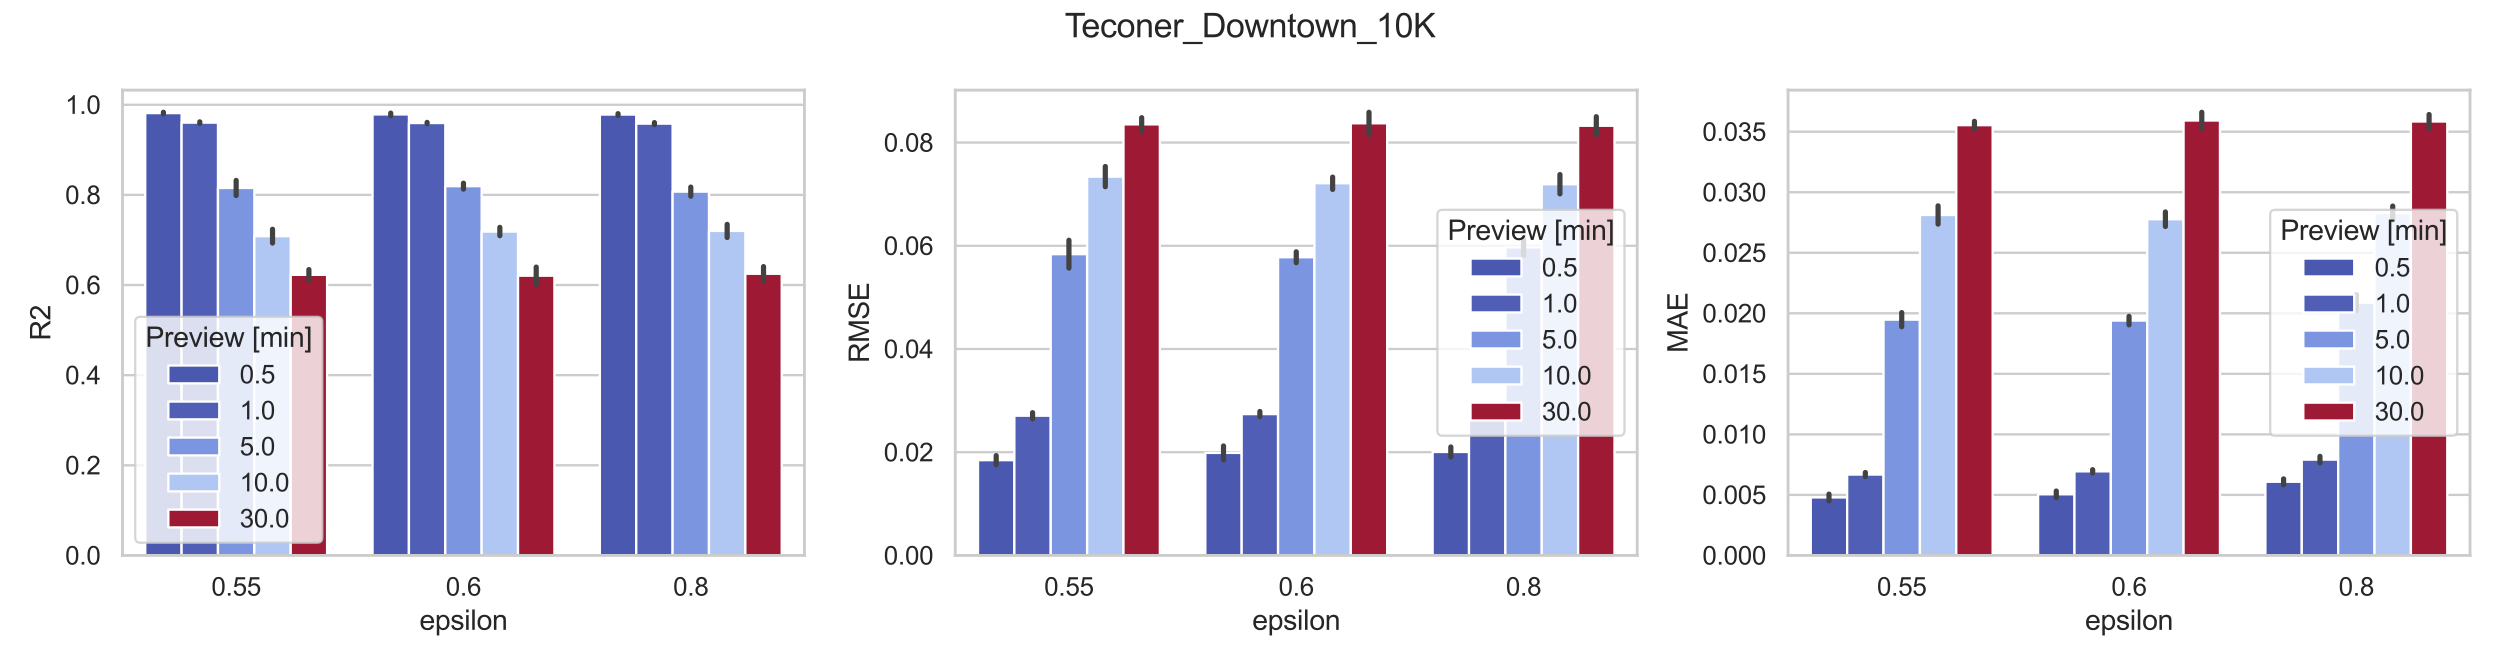 <?xml version="1.0" encoding="utf-8" standalone="no"?>
<!DOCTYPE svg PUBLIC "-//W3C//DTD SVG 1.1//EN"
  "http://www.w3.org/Graphics/SVG/1.1/DTD/svg11.dtd">
<svg xmlns:xlink="http://www.w3.org/1999/xlink" width="1080pt" height="288pt" viewBox="0 0 1080 288" xmlns="http://www.w3.org/2000/svg" version="1.1">
 <defs>
  <style type="text/css">*{stroke-linejoin: round; stroke-linecap: butt}</style>
 </defs>
 <g id="figure_1">
  <g id="patch_1">
   <path d="M 0 288 
L 1080 288 
L 1080 0 
L 0 0 
z
" style="fill: #ffffff"/>
  </g>
  <g id="axes_1">
   <g id="patch_2">
    <path d="M 52.92 239.94 
L 347.52 239.94 
L 347.52 38.942 
L 52.92 38.942 
z
" style="fill: #ffffff"/>
   </g>
   <g id="matplotlib.axis_1">
    <g id="xtick_1">
     <g id="text_1">
      <!-- 0.55 -->
      <g style="fill: #262626" transform="translate(91.316 257.314) scale(0.11 -0.11)">
       <defs>
        <path id="ArialMT-30" d="M 266 2259 
Q 266 3072 433 3567 
Q 600 4063 929 4331 
Q 1259 4600 1759 4600 
Q 2128 4600 2406 4451 
Q 2684 4303 2865 4023 
Q 3047 3744 3150 3342 
Q 3253 2941 3253 2259 
Q 3253 1453 3087 958 
Q 2922 463 2592 192 
Q 2263 -78 1759 -78 
Q 1097 -78 719 397 
Q 266 969 266 2259 
z
M 844 2259 
Q 844 1131 1108 757 
Q 1372 384 1759 384 
Q 2147 384 2411 759 
Q 2675 1134 2675 2259 
Q 2675 3391 2411 3762 
Q 2147 4134 1753 4134 
Q 1366 4134 1134 3806 
Q 844 3388 844 2259 
z
" transform="scale(0.016)"/>
        <path id="ArialMT-2e" d="M 581 0 
L 581 641 
L 1222 641 
L 1222 0 
L 581 0 
z
" transform="scale(0.016)"/>
        <path id="ArialMT-35" d="M 266 1200 
L 856 1250 
Q 922 819 1161 601 
Q 1400 384 1738 384 
Q 2144 384 2425 690 
Q 2706 997 2706 1503 
Q 2706 1984 2436 2262 
Q 2166 2541 1728 2541 
Q 1456 2541 1237 2417 
Q 1019 2294 894 2097 
L 366 2166 
L 809 4519 
L 3088 4519 
L 3088 3981 
L 1259 3981 
L 1013 2750 
Q 1425 3038 1878 3038 
Q 2478 3038 2890 2622 
Q 3303 2206 3303 1553 
Q 3303 931 2941 478 
Q 2500 -78 1738 -78 
Q 1113 -78 717 272 
Q 322 622 266 1200 
z
" transform="scale(0.016)"/>
       </defs>
       <use xlink:href="#ArialMT-30"/>
       <use xlink:href="#ArialMT-2e" x="55.615"/>
       <use xlink:href="#ArialMT-35" x="83.398"/>
       <use xlink:href="#ArialMT-35" x="139.014"/>
      </g>
     </g>
    </g>
    <g id="xtick_2">
     <g id="text_2">
      <!-- 0.6 -->
      <g style="fill: #262626" transform="translate(192.575 257.314) scale(0.11 -0.11)">
       <defs>
        <path id="ArialMT-36" d="M 3184 3459 
L 2625 3416 
Q 2550 3747 2413 3897 
Q 2184 4138 1850 4138 
Q 1581 4138 1378 3988 
Q 1113 3794 959 3422 
Q 806 3050 800 2363 
Q 1003 2672 1297 2822 
Q 1591 2972 1913 2972 
Q 2475 2972 2870 2558 
Q 3266 2144 3266 1488 
Q 3266 1056 3080 686 
Q 2894 316 2569 119 
Q 2244 -78 1831 -78 
Q 1128 -78 684 439 
Q 241 956 241 2144 
Q 241 3472 731 4075 
Q 1159 4600 1884 4600 
Q 2425 4600 2770 4297 
Q 3116 3994 3184 3459 
z
M 888 1484 
Q 888 1194 1011 928 
Q 1134 663 1356 523 
Q 1578 384 1822 384 
Q 2178 384 2434 671 
Q 2691 959 2691 1453 
Q 2691 1928 2437 2201 
Q 2184 2475 1800 2475 
Q 1419 2475 1153 2201 
Q 888 1928 888 1484 
z
" transform="scale(0.016)"/>
       </defs>
       <use xlink:href="#ArialMT-30"/>
       <use xlink:href="#ArialMT-2e" x="55.615"/>
       <use xlink:href="#ArialMT-36" x="83.398"/>
      </g>
     </g>
    </g>
    <g id="xtick_3">
     <g id="text_3">
      <!-- 0.8 -->
      <g style="fill: #262626" transform="translate(290.775 257.314) scale(0.11 -0.11)">
       <defs>
        <path id="ArialMT-38" d="M 1131 2484 
Q 781 2613 612 2850 
Q 444 3088 444 3419 
Q 444 3919 803 4259 
Q 1163 4600 1759 4600 
Q 2359 4600 2725 4251 
Q 3091 3903 3091 3403 
Q 3091 3084 2923 2848 
Q 2756 2613 2416 2484 
Q 2838 2347 3058 2040 
Q 3278 1734 3278 1309 
Q 3278 722 2862 322 
Q 2447 -78 1769 -78 
Q 1091 -78 675 323 
Q 259 725 259 1325 
Q 259 1772 486 2073 
Q 713 2375 1131 2484 
z
M 1019 3438 
Q 1019 3113 1228 2906 
Q 1438 2700 1772 2700 
Q 2097 2700 2305 2904 
Q 2513 3109 2513 3406 
Q 2513 3716 2298 3927 
Q 2084 4138 1766 4138 
Q 1444 4138 1231 3931 
Q 1019 3725 1019 3438 
z
M 838 1322 
Q 838 1081 952 856 
Q 1066 631 1291 507 
Q 1516 384 1775 384 
Q 2178 384 2440 643 
Q 2703 903 2703 1303 
Q 2703 1709 2433 1975 
Q 2163 2241 1756 2241 
Q 1359 2241 1098 1978 
Q 838 1716 838 1322 
z
" transform="scale(0.016)"/>
       </defs>
       <use xlink:href="#ArialMT-30"/>
       <use xlink:href="#ArialMT-2e" x="55.615"/>
       <use xlink:href="#ArialMT-38" x="83.398"/>
      </g>
     </g>
    </g>
    <g id="text_4">
     <!-- epsilon -->
     <g style="fill: #262626" transform="translate(181.208 272.089) scale(0.12 -0.12)">
      <defs>
       <path id="ArialMT-65" d="M 2694 1069 
L 3275 997 
Q 3138 488 2766 206 
Q 2394 -75 1816 -75 
Q 1088 -75 661 373 
Q 234 822 234 1631 
Q 234 2469 665 2931 
Q 1097 3394 1784 3394 
Q 2450 3394 2872 2941 
Q 3294 2488 3294 1666 
Q 3294 1616 3291 1516 
L 816 1516 
Q 847 969 1125 678 
Q 1403 388 1819 388 
Q 2128 388 2347 550 
Q 2566 713 2694 1069 
z
M 847 1978 
L 2700 1978 
Q 2663 2397 2488 2606 
Q 2219 2931 1791 2931 
Q 1403 2931 1139 2672 
Q 875 2413 847 1978 
z
" transform="scale(0.016)"/>
       <path id="ArialMT-70" d="M 422 -1272 
L 422 3319 
L 934 3319 
L 934 2888 
Q 1116 3141 1344 3267 
Q 1572 3394 1897 3394 
Q 2322 3394 2647 3175 
Q 2972 2956 3137 2557 
Q 3303 2159 3303 1684 
Q 3303 1175 3120 767 
Q 2938 359 2589 142 
Q 2241 -75 1856 -75 
Q 1575 -75 1351 44 
Q 1128 163 984 344 
L 984 -1272 
L 422 -1272 
z
M 931 1641 
Q 931 1000 1190 694 
Q 1450 388 1819 388 
Q 2194 388 2461 705 
Q 2728 1022 2728 1688 
Q 2728 2322 2467 2637 
Q 2206 2953 1844 2953 
Q 1484 2953 1207 2617 
Q 931 2281 931 1641 
z
" transform="scale(0.016)"/>
       <path id="ArialMT-73" d="M 197 991 
L 753 1078 
Q 800 744 1014 566 
Q 1228 388 1613 388 
Q 2000 388 2187 545 
Q 2375 703 2375 916 
Q 2375 1106 2209 1216 
Q 2094 1291 1634 1406 
Q 1016 1563 777 1677 
Q 538 1791 414 1992 
Q 291 2194 291 2438 
Q 291 2659 392 2848 
Q 494 3038 669 3163 
Q 800 3259 1026 3326 
Q 1253 3394 1513 3394 
Q 1903 3394 2198 3281 
Q 2494 3169 2634 2976 
Q 2775 2784 2828 2463 
L 2278 2388 
Q 2241 2644 2061 2787 
Q 1881 2931 1553 2931 
Q 1166 2931 1000 2803 
Q 834 2675 834 2503 
Q 834 2394 903 2306 
Q 972 2216 1119 2156 
Q 1203 2125 1616 2013 
Q 2213 1853 2448 1751 
Q 2684 1650 2818 1456 
Q 2953 1263 2953 975 
Q 2953 694 2789 445 
Q 2625 197 2315 61 
Q 2006 -75 1616 -75 
Q 969 -75 630 194 
Q 291 463 197 991 
z
" transform="scale(0.016)"/>
       <path id="ArialMT-69" d="M 425 3934 
L 425 4581 
L 988 4581 
L 988 3934 
L 425 3934 
z
M 425 0 
L 425 3319 
L 988 3319 
L 988 0 
L 425 0 
z
" transform="scale(0.016)"/>
       <path id="ArialMT-6c" d="M 409 0 
L 409 4581 
L 972 4581 
L 972 0 
L 409 0 
z
" transform="scale(0.016)"/>
       <path id="ArialMT-6f" d="M 213 1659 
Q 213 2581 725 3025 
Q 1153 3394 1769 3394 
Q 2453 3394 2887 2945 
Q 3322 2497 3322 1706 
Q 3322 1066 3130 698 
Q 2938 331 2570 128 
Q 2203 -75 1769 -75 
Q 1072 -75 642 372 
Q 213 819 213 1659 
z
M 791 1659 
Q 791 1022 1069 705 
Q 1347 388 1769 388 
Q 2188 388 2466 706 
Q 2744 1025 2744 1678 
Q 2744 2294 2464 2611 
Q 2184 2928 1769 2928 
Q 1347 2928 1069 2612 
Q 791 2297 791 1659 
z
" transform="scale(0.016)"/>
       <path id="ArialMT-6e" d="M 422 0 
L 422 3319 
L 928 3319 
L 928 2847 
Q 1294 3394 1984 3394 
Q 2284 3394 2536 3286 
Q 2788 3178 2913 3003 
Q 3038 2828 3088 2588 
Q 3119 2431 3119 2041 
L 3119 0 
L 2556 0 
L 2556 2019 
Q 2556 2363 2490 2533 
Q 2425 2703 2258 2804 
Q 2091 2906 1866 2906 
Q 1506 2906 1245 2678 
Q 984 2450 984 1813 
L 984 0 
L 422 0 
z
" transform="scale(0.016)"/>
      </defs>
      <use xlink:href="#ArialMT-65"/>
      <use xlink:href="#ArialMT-70" x="55.615"/>
      <use xlink:href="#ArialMT-73" x="111.23"/>
      <use xlink:href="#ArialMT-69" x="161.23"/>
      <use xlink:href="#ArialMT-6c" x="183.447"/>
      <use xlink:href="#ArialMT-6f" x="205.664"/>
      <use xlink:href="#ArialMT-6e" x="261.279"/>
     </g>
    </g>
   </g>
   <g id="matplotlib.axis_2">
    <g id="ytick_1">
     <g id="line2d_1">
      <path d="M 52.92 239.94 
L 347.52 239.94 
" clip-path="url(#pe5123246e1)" style="fill: none; stroke: #cccccc; stroke-linecap: round"/>
     </g>
     <g id="text_5">
      <!-- 0.0 -->
      <g style="fill: #262626" transform="translate(28.13 243.877) scale(0.11 -0.11)">
       <use xlink:href="#ArialMT-30"/>
       <use xlink:href="#ArialMT-2e" x="55.615"/>
       <use xlink:href="#ArialMT-30" x="83.398"/>
      </g>
     </g>
    </g>
    <g id="ytick_2">
     <g id="line2d_2">
      <path d="M 52.92 201.005 
L 347.52 201.005 
" clip-path="url(#pe5123246e1)" style="fill: none; stroke: #cccccc; stroke-linecap: round"/>
     </g>
     <g id="text_6">
      <!-- 0.2 -->
      <g style="fill: #262626" transform="translate(28.13 204.942) scale(0.11 -0.11)">
       <defs>
        <path id="ArialMT-32" d="M 3222 541 
L 3222 0 
L 194 0 
Q 188 203 259 391 
Q 375 700 629 1000 
Q 884 1300 1366 1694 
Q 2113 2306 2375 2664 
Q 2638 3022 2638 3341 
Q 2638 3675 2398 3904 
Q 2159 4134 1775 4134 
Q 1369 4134 1125 3890 
Q 881 3647 878 3216 
L 300 3275 
Q 359 3922 746 4261 
Q 1134 4600 1788 4600 
Q 2447 4600 2831 4234 
Q 3216 3869 3216 3328 
Q 3216 3053 3103 2787 
Q 2991 2522 2730 2228 
Q 2469 1934 1863 1422 
Q 1356 997 1212 845 
Q 1069 694 975 541 
L 3222 541 
z
" transform="scale(0.016)"/>
       </defs>
       <use xlink:href="#ArialMT-30"/>
       <use xlink:href="#ArialMT-2e" x="55.615"/>
       <use xlink:href="#ArialMT-32" x="83.398"/>
      </g>
     </g>
    </g>
    <g id="ytick_3">
     <g id="line2d_3">
      <path d="M 52.92 162.071 
L 347.52 162.071 
" clip-path="url(#pe5123246e1)" style="fill: none; stroke: #cccccc; stroke-linecap: round"/>
     </g>
     <g id="text_7">
      <!-- 0.4 -->
      <g style="fill: #262626" transform="translate(28.13 166.008) scale(0.11 -0.11)">
       <defs>
        <path id="ArialMT-34" d="M 2069 0 
L 2069 1097 
L 81 1097 
L 81 1613 
L 2172 4581 
L 2631 4581 
L 2631 1613 
L 3250 1613 
L 3250 1097 
L 2631 1097 
L 2631 0 
L 2069 0 
z
M 2069 1613 
L 2069 3678 
L 634 1613 
L 2069 1613 
z
" transform="scale(0.016)"/>
       </defs>
       <use xlink:href="#ArialMT-30"/>
       <use xlink:href="#ArialMT-2e" x="55.615"/>
       <use xlink:href="#ArialMT-34" x="83.398"/>
      </g>
     </g>
    </g>
    <g id="ytick_4">
     <g id="line2d_4">
      <path d="M 52.92 123.136 
L 347.52 123.136 
" clip-path="url(#pe5123246e1)" style="fill: none; stroke: #cccccc; stroke-linecap: round"/>
     </g>
     <g id="text_8">
      <!-- 0.6 -->
      <g style="fill: #262626" transform="translate(28.13 127.073) scale(0.11 -0.11)">
       <use xlink:href="#ArialMT-30"/>
       <use xlink:href="#ArialMT-2e" x="55.615"/>
       <use xlink:href="#ArialMT-36" x="83.398"/>
      </g>
     </g>
    </g>
    <g id="ytick_5">
     <g id="line2d_5">
      <path d="M 52.92 84.202 
L 347.52 84.202 
" clip-path="url(#pe5123246e1)" style="fill: none; stroke: #cccccc; stroke-linecap: round"/>
     </g>
     <g id="text_9">
      <!-- 0.8 -->
      <g style="fill: #262626" transform="translate(28.13 88.139) scale(0.11 -0.11)">
       <use xlink:href="#ArialMT-30"/>
       <use xlink:href="#ArialMT-2e" x="55.615"/>
       <use xlink:href="#ArialMT-38" x="83.398"/>
      </g>
     </g>
    </g>
    <g id="ytick_6">
     <g id="line2d_6">
      <path d="M 52.92 45.267 
L 347.52 45.267 
" clip-path="url(#pe5123246e1)" style="fill: none; stroke: #cccccc; stroke-linecap: round"/>
     </g>
     <g id="text_10">
      <!-- 1.0 -->
      <g style="fill: #262626" transform="translate(28.13 49.204) scale(0.11 -0.11)">
       <defs>
        <path id="ArialMT-31" d="M 2384 0 
L 1822 0 
L 1822 3584 
Q 1619 3391 1289 3197 
Q 959 3003 697 2906 
L 697 3450 
Q 1169 3672 1522 3987 
Q 1875 4303 2022 4600 
L 2384 4600 
L 2384 0 
z
" transform="scale(0.016)"/>
       </defs>
       <use xlink:href="#ArialMT-31"/>
       <use xlink:href="#ArialMT-2e" x="55.615"/>
       <use xlink:href="#ArialMT-30" x="83.398"/>
      </g>
     </g>
    </g>
    <g id="text_11">
     <!-- R2 -->
     <g style="fill: #262626" transform="translate(21.745 147.111) rotate(-90) scale(0.12 -0.12)">
      <defs>
       <path id="ArialMT-52" d="M 503 0 
L 503 4581 
L 2534 4581 
Q 3147 4581 3465 4457 
Q 3784 4334 3975 4021 
Q 4166 3709 4166 3331 
Q 4166 2844 3850 2509 
Q 3534 2175 2875 2084 
Q 3116 1969 3241 1856 
Q 3506 1613 3744 1247 
L 4541 0 
L 3778 0 
L 3172 953 
Q 2906 1366 2734 1584 
Q 2563 1803 2427 1890 
Q 2291 1978 2150 2013 
Q 2047 2034 1813 2034 
L 1109 2034 
L 1109 0 
L 503 0 
z
M 1109 2559 
L 2413 2559 
Q 2828 2559 3062 2645 
Q 3297 2731 3419 2920 
Q 3541 3109 3541 3331 
Q 3541 3656 3305 3865 
Q 3069 4075 2559 4075 
L 1109 4075 
L 1109 2559 
z
" transform="scale(0.016)"/>
      </defs>
      <use xlink:href="#ArialMT-52"/>
      <use xlink:href="#ArialMT-32" x="72.217"/>
     </g>
    </g>
   </g>
   <g id="patch_3">
    <path d="M 62.74 239.94 
L 78.452 239.94 
L 78.452 48.857 
L 62.74 48.857 
z
" clip-path="url(#pe5123246e1)" style="fill: #4b58af; stroke: #ffffff; stroke-linejoin: miter"/>
   </g>
   <g id="patch_4">
    <path d="M 160.94 239.94 
L 176.652 239.94 
L 176.652 49.436 
L 160.94 49.436 
z
" clip-path="url(#pe5123246e1)" style="fill: #4b58af; stroke: #ffffff; stroke-linejoin: miter"/>
   </g>
   <g id="patch_5">
    <path d="M 259.14 239.94 
L 274.852 239.94 
L 274.852 49.507 
L 259.14 49.507 
z
" clip-path="url(#pe5123246e1)" style="fill: #4b58af; stroke: #ffffff; stroke-linejoin: miter"/>
   </g>
   <g id="patch_6">
    <path d="M 78.452 239.94 
L 94.164 239.94 
L 94.164 52.984 
L 78.452 52.984 
z
" clip-path="url(#pe5123246e1)" style="fill: #505fb5; stroke: #ffffff; stroke-linejoin: miter"/>
   </g>
   <g id="patch_7">
    <path d="M 176.652 239.94 
L 192.364 239.94 
L 192.364 53.165 
L 176.652 53.165 
z
" clip-path="url(#pe5123246e1)" style="fill: #505fb5; stroke: #ffffff; stroke-linejoin: miter"/>
   </g>
   <g id="patch_8">
    <path d="M 274.852 239.94 
L 290.564 239.94 
L 290.564 53.416 
L 274.852 53.416 
z
" clip-path="url(#pe5123246e1)" style="fill: #505fb5; stroke: #ffffff; stroke-linejoin: miter"/>
   </g>
   <g id="patch_9">
    <path d="M 94.164 239.94 
L 109.876 239.94 
L 109.876 81.203 
L 94.164 81.203 
z
" clip-path="url(#pe5123246e1)" style="fill: #7c95e0; stroke: #ffffff; stroke-linejoin: miter"/>
   </g>
   <g id="patch_10">
    <path d="M 192.364 239.94 
L 208.076 239.94 
L 208.076 80.419 
L 192.364 80.419 
z
" clip-path="url(#pe5123246e1)" style="fill: #7c95e0; stroke: #ffffff; stroke-linejoin: miter"/>
   </g>
   <g id="patch_11">
    <path d="M 290.564 239.94 
L 306.276 239.94 
L 306.276 82.796 
L 290.564 82.796 
z
" clip-path="url(#pe5123246e1)" style="fill: #7c95e0; stroke: #ffffff; stroke-linejoin: miter"/>
   </g>
   <g id="patch_12">
    <path d="M 109.876 239.94 
L 125.588 239.94 
L 125.588 102.022 
L 109.876 102.022 
z
" clip-path="url(#pe5123246e1)" style="fill: #b1c7f3; stroke: #ffffff; stroke-linejoin: miter"/>
   </g>
   <g id="patch_13">
    <path d="M 208.076 239.94 
L 223.788 239.94 
L 223.788 100.028 
L 208.076 100.028 
z
" clip-path="url(#pe5123246e1)" style="fill: #b1c7f3; stroke: #ffffff; stroke-linejoin: miter"/>
   </g>
   <g id="patch_14">
    <path d="M 306.276 239.94 
L 321.988 239.94 
L 321.988 99.76 
L 306.276 99.76 
z
" clip-path="url(#pe5123246e1)" style="fill: #b1c7f3; stroke: #ffffff; stroke-linejoin: miter"/>
   </g>
   <g id="patch_15">
    <path d="M 125.588 239.94 
L 141.3 239.94 
L 141.3 118.723 
L 125.588 118.723 
z
" clip-path="url(#pe5123246e1)" style="fill: #9e1a34; stroke: #ffffff; stroke-linejoin: miter"/>
   </g>
   <g id="patch_16">
    <path d="M 223.788 239.94 
L 239.5 239.94 
L 239.5 119.12 
L 223.788 119.12 
z
" clip-path="url(#pe5123246e1)" style="fill: #9e1a34; stroke: #ffffff; stroke-linejoin: miter"/>
   </g>
   <g id="patch_17">
    <path d="M 321.988 239.94 
L 337.7 239.94 
L 337.7 118.26 
L 321.988 118.26 
z
" clip-path="url(#pe5123246e1)" style="fill: #9e1a34; stroke: #ffffff; stroke-linejoin: miter"/>
   </g>
   <g id="patch_18">
    <path d="M 102.02 239.94 
L 102.02 239.94 
L 102.02 239.94 
L 102.02 239.94 
z
" clip-path="url(#pe5123246e1)" style="fill: #4b58af; stroke: #ffffff; stroke-linejoin: miter"/>
   </g>
   <g id="patch_19">
    <path d="M 102.02 239.94 
L 102.02 239.94 
L 102.02 239.94 
L 102.02 239.94 
z
" clip-path="url(#pe5123246e1)" style="fill: #505fb5; stroke: #ffffff; stroke-linejoin: miter"/>
   </g>
   <g id="patch_20">
    <path d="M 102.02 239.94 
L 102.02 239.94 
L 102.02 239.94 
L 102.02 239.94 
z
" clip-path="url(#pe5123246e1)" style="fill: #7c95e0; stroke: #ffffff; stroke-linejoin: miter"/>
   </g>
   <g id="patch_21">
    <path d="M 102.02 239.94 
L 102.02 239.94 
L 102.02 239.94 
L 102.02 239.94 
z
" clip-path="url(#pe5123246e1)" style="fill: #b1c7f3; stroke: #ffffff; stroke-linejoin: miter"/>
   </g>
   <g id="patch_22">
    <path d="M 102.02 239.94 
L 102.02 239.94 
L 102.02 239.94 
L 102.02 239.94 
z
" clip-path="url(#pe5123246e1)" style="fill: #9e1a34; stroke: #ffffff; stroke-linejoin: miter"/>
   </g>
   <g id="line2d_7">
    <path d="M 70.596 49.202 
L 70.596 48.513 
" clip-path="url(#pe5123246e1)" style="fill: none; stroke: #424242; stroke-width: 2.25; stroke-linecap: round"/>
   </g>
   <g id="line2d_8">
    <path d="M 168.796 50.004 
L 168.796 48.868 
" clip-path="url(#pe5123246e1)" style="fill: none; stroke: #424242; stroke-width: 2.25; stroke-linecap: round"/>
   </g>
   <g id="line2d_9">
    <path d="M 266.996 49.91 
L 266.996 49.103 
" clip-path="url(#pe5123246e1)" style="fill: none; stroke: #424242; stroke-width: 2.25; stroke-linecap: round"/>
   </g>
   <g id="line2d_10">
    <path d="M 86.308 53.322 
L 86.308 52.645 
" clip-path="url(#pe5123246e1)" style="fill: none; stroke: #424242; stroke-width: 2.25; stroke-linecap: round"/>
   </g>
   <g id="line2d_11">
    <path d="M 184.508 53.454 
L 184.508 52.877 
" clip-path="url(#pe5123246e1)" style="fill: none; stroke: #424242; stroke-width: 2.25; stroke-linecap: round"/>
   </g>
   <g id="line2d_12">
    <path d="M 282.708 53.875 
L 282.708 52.958 
" clip-path="url(#pe5123246e1)" style="fill: none; stroke: #424242; stroke-width: 2.25; stroke-linecap: round"/>
   </g>
   <g id="line2d_13">
    <path d="M 102.02 84.464 
L 102.02 77.942 
" clip-path="url(#pe5123246e1)" style="fill: none; stroke: #424242; stroke-width: 2.25; stroke-linecap: round"/>
   </g>
   <g id="line2d_14">
    <path d="M 200.22 81.696 
L 200.22 79.142 
" clip-path="url(#pe5123246e1)" style="fill: none; stroke: #424242; stroke-width: 2.25; stroke-linecap: round"/>
   </g>
   <g id="line2d_15">
    <path d="M 298.42 84.765 
L 298.42 80.826 
" clip-path="url(#pe5123246e1)" style="fill: none; stroke: #424242; stroke-width: 2.25; stroke-linecap: round"/>
   </g>
   <g id="line2d_16">
    <path d="M 117.732 104.999 
L 117.732 99.045 
" clip-path="url(#pe5123246e1)" style="fill: none; stroke: #424242; stroke-width: 2.25; stroke-linecap: round"/>
   </g>
   <g id="line2d_17">
    <path d="M 215.932 101.828 
L 215.932 98.228 
" clip-path="url(#pe5123246e1)" style="fill: none; stroke: #424242; stroke-width: 2.25; stroke-linecap: round"/>
   </g>
   <g id="line2d_18">
    <path d="M 314.132 102.588 
L 314.132 96.932 
" clip-path="url(#pe5123246e1)" style="fill: none; stroke: #424242; stroke-width: 2.25; stroke-linecap: round"/>
   </g>
   <g id="line2d_19">
    <path d="M 133.444 120.992 
L 133.444 116.454 
" clip-path="url(#pe5123246e1)" style="fill: none; stroke: #424242; stroke-width: 2.25; stroke-linecap: round"/>
   </g>
   <g id="line2d_20">
    <path d="M 231.644 122.846 
L 231.644 115.395 
" clip-path="url(#pe5123246e1)" style="fill: none; stroke: #424242; stroke-width: 2.25; stroke-linecap: round"/>
   </g>
   <g id="line2d_21">
    <path d="M 329.844 121.349 
L 329.844 115.171 
" clip-path="url(#pe5123246e1)" style="fill: none; stroke: #424242; stroke-width: 2.25; stroke-linecap: round"/>
   </g>
   <g id="patch_23">
    <path d="M 52.92 239.94 
L 52.92 38.942 
" style="fill: none; stroke: #cccccc; stroke-width: 1.25; stroke-linejoin: miter; stroke-linecap: square"/>
   </g>
   <g id="patch_24">
    <path d="M 347.52 239.94 
L 347.52 38.942 
" style="fill: none; stroke: #cccccc; stroke-width: 1.25; stroke-linejoin: miter; stroke-linecap: square"/>
   </g>
   <g id="patch_25">
    <path d="M 52.92 239.94 
L 347.52 239.94 
" style="fill: none; stroke: #cccccc; stroke-width: 1.25; stroke-linejoin: miter; stroke-linecap: square"/>
   </g>
   <g id="patch_26">
    <path d="M 52.92 38.942 
L 347.52 38.942 
" style="fill: none; stroke: #cccccc; stroke-width: 1.25; stroke-linejoin: miter; stroke-linecap: square"/>
   </g>
   <g id="legend_1">
    <g id="patch_27">
     <path d="M 60.62 234.44 
L 137.035 234.44 
Q 139.235 234.44 139.235 232.24 
L 139.235 139.066 
Q 139.235 136.866 137.035 136.866 
L 60.62 136.866 
Q 58.42 136.866 58.42 139.066 
L 58.42 232.24 
Q 58.42 234.44 60.62 234.44 
z
" style="fill: #ffffff; opacity: 0.8; stroke: #cccccc; stroke-linejoin: miter"/>
    </g>
    <g id="text_12">
     <!-- Preview [min] -->
     <g style="fill: #262626" transform="translate(62.82 149.856) scale(0.12 -0.12)">
      <defs>
       <path id="ArialMT-50" d="M 494 0 
L 494 4581 
L 2222 4581 
Q 2678 4581 2919 4538 
Q 3256 4481 3484 4323 
Q 3713 4166 3852 3881 
Q 3991 3597 3991 3256 
Q 3991 2672 3619 2267 
Q 3247 1863 2275 1863 
L 1100 1863 
L 1100 0 
L 494 0 
z
M 1100 2403 
L 2284 2403 
Q 2872 2403 3119 2622 
Q 3366 2841 3366 3238 
Q 3366 3525 3220 3729 
Q 3075 3934 2838 4000 
Q 2684 4041 2272 4041 
L 1100 4041 
L 1100 2403 
z
" transform="scale(0.016)"/>
       <path id="ArialMT-72" d="M 416 0 
L 416 3319 
L 922 3319 
L 922 2816 
Q 1116 3169 1280 3281 
Q 1444 3394 1641 3394 
Q 1925 3394 2219 3213 
L 2025 2691 
Q 1819 2813 1613 2813 
Q 1428 2813 1281 2702 
Q 1134 2591 1072 2394 
Q 978 2094 978 1738 
L 978 0 
L 416 0 
z
" transform="scale(0.016)"/>
       <path id="ArialMT-76" d="M 1344 0 
L 81 3319 
L 675 3319 
L 1388 1331 
Q 1503 1009 1600 663 
Q 1675 925 1809 1294 
L 2547 3319 
L 3125 3319 
L 1869 0 
L 1344 0 
z
" transform="scale(0.016)"/>
       <path id="ArialMT-77" d="M 1034 0 
L 19 3319 
L 600 3319 
L 1128 1403 
L 1325 691 
Q 1338 744 1497 1375 
L 2025 3319 
L 2603 3319 
L 3100 1394 
L 3266 759 
L 3456 1400 
L 4025 3319 
L 4572 3319 
L 3534 0 
L 2950 0 
L 2422 1988 
L 2294 2553 
L 1622 0 
L 1034 0 
z
" transform="scale(0.016)"/>
       <path id="ArialMT-20" transform="scale(0.016)"/>
       <path id="ArialMT-5b" d="M 434 -1272 
L 434 4581 
L 1675 4581 
L 1675 4116 
L 997 4116 
L 997 -806 
L 1675 -806 
L 1675 -1272 
L 434 -1272 
z
" transform="scale(0.016)"/>
       <path id="ArialMT-6d" d="M 422 0 
L 422 3319 
L 925 3319 
L 925 2853 
Q 1081 3097 1340 3245 
Q 1600 3394 1931 3394 
Q 2300 3394 2536 3241 
Q 2772 3088 2869 2813 
Q 3263 3394 3894 3394 
Q 4388 3394 4653 3120 
Q 4919 2847 4919 2278 
L 4919 0 
L 4359 0 
L 4359 2091 
Q 4359 2428 4304 2576 
Q 4250 2725 4106 2815 
Q 3963 2906 3769 2906 
Q 3419 2906 3187 2673 
Q 2956 2441 2956 1928 
L 2956 0 
L 2394 0 
L 2394 2156 
Q 2394 2531 2256 2718 
Q 2119 2906 1806 2906 
Q 1569 2906 1367 2781 
Q 1166 2656 1075 2415 
Q 984 2175 984 1722 
L 984 0 
L 422 0 
z
" transform="scale(0.016)"/>
       <path id="ArialMT-5d" d="M 1363 -1272 
L 122 -1272 
L 122 -806 
L 800 -806 
L 800 4116 
L 122 4116 
L 122 4581 
L 1363 4581 
L 1363 -1272 
z
" transform="scale(0.016)"/>
      </defs>
      <use xlink:href="#ArialMT-50"/>
      <use xlink:href="#ArialMT-72" x="66.699"/>
      <use xlink:href="#ArialMT-65" x="100"/>
      <use xlink:href="#ArialMT-76" x="155.615"/>
      <use xlink:href="#ArialMT-69" x="205.615"/>
      <use xlink:href="#ArialMT-65" x="227.832"/>
      <use xlink:href="#ArialMT-77" x="283.447"/>
      <use xlink:href="#ArialMT-20" x="355.664"/>
      <use xlink:href="#ArialMT-5b" x="383.447"/>
      <use xlink:href="#ArialMT-6d" x="411.23"/>
      <use xlink:href="#ArialMT-69" x="494.531"/>
      <use xlink:href="#ArialMT-6e" x="516.748"/>
      <use xlink:href="#ArialMT-5d" x="572.363"/>
     </g>
    </g>
    <g id="patch_28">
     <path d="M 72.724 165.614 
L 94.724 165.614 
L 94.724 157.914 
L 72.724 157.914 
z
" style="fill: #4b58af; stroke: #ffffff; stroke-linejoin: miter"/>
    </g>
    <g id="text_13">
     <!-- 0.5 -->
     <g style="fill: #262626" transform="translate(103.524 165.614) scale(0.11 -0.11)">
      <use xlink:href="#ArialMT-30"/>
      <use xlink:href="#ArialMT-2e" x="55.615"/>
      <use xlink:href="#ArialMT-35" x="83.398"/>
     </g>
    </g>
    <g id="patch_29">
     <path d="M 72.724 181.174 
L 94.724 181.174 
L 94.724 173.474 
L 72.724 173.474 
z
" style="fill: #505fb5; stroke: #ffffff; stroke-linejoin: miter"/>
    </g>
    <g id="text_14">
     <!-- 1.0 -->
     <g style="fill: #262626" transform="translate(103.524 181.174) scale(0.11 -0.11)">
      <use xlink:href="#ArialMT-31"/>
      <use xlink:href="#ArialMT-2e" x="55.615"/>
      <use xlink:href="#ArialMT-30" x="83.398"/>
     </g>
    </g>
    <g id="patch_30">
     <path d="M 72.724 196.734 
L 94.724 196.734 
L 94.724 189.034 
L 72.724 189.034 
z
" style="fill: #7c95e0; stroke: #ffffff; stroke-linejoin: miter"/>
    </g>
    <g id="text_15">
     <!-- 5.0 -->
     <g style="fill: #262626" transform="translate(103.524 196.734) scale(0.11 -0.11)">
      <use xlink:href="#ArialMT-35"/>
      <use xlink:href="#ArialMT-2e" x="55.615"/>
      <use xlink:href="#ArialMT-30" x="83.398"/>
     </g>
    </g>
    <g id="patch_31">
     <path d="M 72.724 212.294 
L 94.724 212.294 
L 94.724 204.594 
L 72.724 204.594 
z
" style="fill: #b1c7f3; stroke: #ffffff; stroke-linejoin: miter"/>
    </g>
    <g id="text_16">
     <!-- 10.0 -->
     <g style="fill: #262626" transform="translate(103.524 212.294) scale(0.11 -0.11)">
      <use xlink:href="#ArialMT-31"/>
      <use xlink:href="#ArialMT-30" x="55.615"/>
      <use xlink:href="#ArialMT-2e" x="111.23"/>
      <use xlink:href="#ArialMT-30" x="139.014"/>
     </g>
    </g>
    <g id="patch_32">
     <path d="M 72.724 227.854 
L 94.724 227.854 
L 94.724 220.154 
L 72.724 220.154 
z
" style="fill: #9e1a34; stroke: #ffffff; stroke-linejoin: miter"/>
    </g>
    <g id="text_17">
     <!-- 30.0 -->
     <g style="fill: #262626" transform="translate(103.524 227.854) scale(0.11 -0.11)">
      <defs>
       <path id="ArialMT-33" d="M 269 1209 
L 831 1284 
Q 928 806 1161 595 
Q 1394 384 1728 384 
Q 2125 384 2398 659 
Q 2672 934 2672 1341 
Q 2672 1728 2419 1979 
Q 2166 2231 1775 2231 
Q 1616 2231 1378 2169 
L 1441 2663 
Q 1497 2656 1531 2656 
Q 1891 2656 2178 2843 
Q 2466 3031 2466 3422 
Q 2466 3731 2256 3934 
Q 2047 4138 1716 4138 
Q 1388 4138 1169 3931 
Q 950 3725 888 3313 
L 325 3413 
Q 428 3978 793 4289 
Q 1159 4600 1703 4600 
Q 2078 4600 2393 4439 
Q 2709 4278 2876 4000 
Q 3044 3722 3044 3409 
Q 3044 3113 2884 2869 
Q 2725 2625 2413 2481 
Q 2819 2388 3044 2092 
Q 3269 1797 3269 1353 
Q 3269 753 2831 336 
Q 2394 -81 1725 -81 
Q 1122 -81 723 278 
Q 325 638 269 1209 
z
" transform="scale(0.016)"/>
      </defs>
      <use xlink:href="#ArialMT-33"/>
      <use xlink:href="#ArialMT-30" x="55.615"/>
      <use xlink:href="#ArialMT-2e" x="111.23"/>
      <use xlink:href="#ArialMT-30" x="139.014"/>
     </g>
    </g>
   </g>
  </g>
  <g id="axes_2">
   <g id="patch_33">
    <path d="M 412.68 239.94 
L 707.28 239.94 
L 707.28 38.942 
L 412.68 38.942 
z
" style="fill: #ffffff"/>
   </g>
   <g id="matplotlib.axis_3">
    <g id="xtick_4">
     <g id="text_18">
      <!-- 0.55 -->
      <g style="fill: #262626" transform="translate(451.076 257.314) scale(0.11 -0.11)">
       <use xlink:href="#ArialMT-30"/>
       <use xlink:href="#ArialMT-2e" x="55.615"/>
       <use xlink:href="#ArialMT-35" x="83.398"/>
       <use xlink:href="#ArialMT-35" x="139.014"/>
      </g>
     </g>
    </g>
    <g id="xtick_5">
     <g id="text_19">
      <!-- 0.6 -->
      <g style="fill: #262626" transform="translate(552.335 257.314) scale(0.11 -0.11)">
       <use xlink:href="#ArialMT-30"/>
       <use xlink:href="#ArialMT-2e" x="55.615"/>
       <use xlink:href="#ArialMT-36" x="83.398"/>
      </g>
     </g>
    </g>
    <g id="xtick_6">
     <g id="text_20">
      <!-- 0.8 -->
      <g style="fill: #262626" transform="translate(650.535 257.314) scale(0.11 -0.11)">
       <use xlink:href="#ArialMT-30"/>
       <use xlink:href="#ArialMT-2e" x="55.615"/>
       <use xlink:href="#ArialMT-38" x="83.398"/>
      </g>
     </g>
    </g>
    <g id="text_21">
     <!-- epsilon -->
     <g style="fill: #262626" transform="translate(540.967 272.089) scale(0.12 -0.12)">
      <use xlink:href="#ArialMT-65"/>
      <use xlink:href="#ArialMT-70" x="55.615"/>
      <use xlink:href="#ArialMT-73" x="111.23"/>
      <use xlink:href="#ArialMT-69" x="161.23"/>
      <use xlink:href="#ArialMT-6c" x="183.447"/>
      <use xlink:href="#ArialMT-6f" x="205.664"/>
      <use xlink:href="#ArialMT-6e" x="261.279"/>
     </g>
    </g>
   </g>
   <g id="matplotlib.axis_4">
    <g id="ytick_7">
     <g id="line2d_22">
      <path d="M 412.68 239.94 
L 707.28 239.94 
" clip-path="url(#pd27396c069)" style="fill: none; stroke: #cccccc; stroke-linecap: round"/>
     </g>
     <g id="text_22">
      <!-- 0.00 -->
      <g style="fill: #262626" transform="translate(381.773 243.877) scale(0.11 -0.11)">
       <use xlink:href="#ArialMT-30"/>
       <use xlink:href="#ArialMT-2e" x="55.615"/>
       <use xlink:href="#ArialMT-30" x="83.398"/>
       <use xlink:href="#ArialMT-30" x="139.014"/>
      </g>
     </g>
    </g>
    <g id="ytick_8">
     <g id="line2d_23">
      <path d="M 412.68 195.354 
L 707.28 195.354 
" clip-path="url(#pd27396c069)" style="fill: none; stroke: #cccccc; stroke-linecap: round"/>
     </g>
     <g id="text_23">
      <!-- 0.02 -->
      <g style="fill: #262626" transform="translate(381.773 199.291) scale(0.11 -0.11)">
       <use xlink:href="#ArialMT-30"/>
       <use xlink:href="#ArialMT-2e" x="55.615"/>
       <use xlink:href="#ArialMT-30" x="83.398"/>
       <use xlink:href="#ArialMT-32" x="139.014"/>
      </g>
     </g>
    </g>
    <g id="ytick_9">
     <g id="line2d_24">
      <path d="M 412.68 150.769 
L 707.28 150.769 
" clip-path="url(#pd27396c069)" style="fill: none; stroke: #cccccc; stroke-linecap: round"/>
     </g>
     <g id="text_24">
      <!-- 0.04 -->
      <g style="fill: #262626" transform="translate(381.773 154.705) scale(0.11 -0.11)">
       <use xlink:href="#ArialMT-30"/>
       <use xlink:href="#ArialMT-2e" x="55.615"/>
       <use xlink:href="#ArialMT-30" x="83.398"/>
       <use xlink:href="#ArialMT-34" x="139.014"/>
      </g>
     </g>
    </g>
    <g id="ytick_10">
     <g id="line2d_25">
      <path d="M 412.68 106.183 
L 707.28 106.183 
" clip-path="url(#pd27396c069)" style="fill: none; stroke: #cccccc; stroke-linecap: round"/>
     </g>
     <g id="text_25">
      <!-- 0.06 -->
      <g style="fill: #262626" transform="translate(381.773 110.12) scale(0.11 -0.11)">
       <use xlink:href="#ArialMT-30"/>
       <use xlink:href="#ArialMT-2e" x="55.615"/>
       <use xlink:href="#ArialMT-30" x="83.398"/>
       <use xlink:href="#ArialMT-36" x="139.014"/>
      </g>
     </g>
    </g>
    <g id="ytick_11">
     <g id="line2d_26">
      <path d="M 412.68 61.597 
L 707.28 61.597 
" clip-path="url(#pd27396c069)" style="fill: none; stroke: #cccccc; stroke-linecap: round"/>
     </g>
     <g id="text_26">
      <!-- 0.08 -->
      <g style="fill: #262626" transform="translate(381.773 65.534) scale(0.11 -0.11)">
       <use xlink:href="#ArialMT-30"/>
       <use xlink:href="#ArialMT-2e" x="55.615"/>
       <use xlink:href="#ArialMT-30" x="83.398"/>
       <use xlink:href="#ArialMT-38" x="139.014"/>
      </g>
     </g>
    </g>
    <g id="text_27">
     <!-- RMSE -->
     <g style="fill: #262626" transform="translate(375.388 156.776) rotate(-90) scale(0.12 -0.12)">
      <defs>
       <path id="ArialMT-4d" d="M 475 0 
L 475 4581 
L 1388 4581 
L 2472 1338 
Q 2622 884 2691 659 
Q 2769 909 2934 1394 
L 4031 4581 
L 4847 4581 
L 4847 0 
L 4263 0 
L 4263 3834 
L 2931 0 
L 2384 0 
L 1059 3900 
L 1059 0 
L 475 0 
z
" transform="scale(0.016)"/>
       <path id="ArialMT-53" d="M 288 1472 
L 859 1522 
Q 900 1178 1048 958 
Q 1197 738 1509 602 
Q 1822 466 2213 466 
Q 2559 466 2825 569 
Q 3091 672 3220 851 
Q 3350 1031 3350 1244 
Q 3350 1459 3225 1620 
Q 3100 1781 2813 1891 
Q 2628 1963 1997 2114 
Q 1366 2266 1113 2400 
Q 784 2572 623 2826 
Q 463 3081 463 3397 
Q 463 3744 659 4045 
Q 856 4347 1234 4503 
Q 1613 4659 2075 4659 
Q 2584 4659 2973 4495 
Q 3363 4331 3572 4012 
Q 3781 3694 3797 3291 
L 3216 3247 
Q 3169 3681 2898 3903 
Q 2628 4125 2100 4125 
Q 1550 4125 1298 3923 
Q 1047 3722 1047 3438 
Q 1047 3191 1225 3031 
Q 1400 2872 2139 2705 
Q 2878 2538 3153 2413 
Q 3553 2228 3743 1945 
Q 3934 1663 3934 1294 
Q 3934 928 3725 604 
Q 3516 281 3123 101 
Q 2731 -78 2241 -78 
Q 1619 -78 1198 103 
Q 778 284 539 648 
Q 300 1013 288 1472 
z
" transform="scale(0.016)"/>
       <path id="ArialMT-45" d="M 506 0 
L 506 4581 
L 3819 4581 
L 3819 4041 
L 1113 4041 
L 1113 2638 
L 3647 2638 
L 3647 2100 
L 1113 2100 
L 1113 541 
L 3925 541 
L 3925 0 
L 506 0 
z
" transform="scale(0.016)"/>
      </defs>
      <use xlink:href="#ArialMT-52"/>
      <use xlink:href="#ArialMT-4d" x="72.217"/>
      <use xlink:href="#ArialMT-53" x="155.518"/>
      <use xlink:href="#ArialMT-45" x="222.217"/>
     </g>
    </g>
   </g>
   <g id="patch_34">
    <path d="M 422.5 239.94 
L 438.212 239.94 
L 438.212 198.809 
L 422.5 198.809 
z
" clip-path="url(#pd27396c069)" style="fill: #4b58af; stroke: #ffffff; stroke-linejoin: miter"/>
   </g>
   <g id="patch_35">
    <path d="M 520.7 239.94 
L 536.412 239.94 
L 536.412 195.659 
L 520.7 195.659 
z
" clip-path="url(#pd27396c069)" style="fill: #4b58af; stroke: #ffffff; stroke-linejoin: miter"/>
   </g>
   <g id="patch_36">
    <path d="M 618.9 239.94 
L 634.612 239.94 
L 634.612 195.244 
L 618.9 195.244 
z
" clip-path="url(#pd27396c069)" style="fill: #4b58af; stroke: #ffffff; stroke-linejoin: miter"/>
   </g>
   <g id="patch_37">
    <path d="M 438.212 239.94 
L 453.924 239.94 
L 453.924 179.594 
L 438.212 179.594 
z
" clip-path="url(#pd27396c069)" style="fill: #505fb5; stroke: #ffffff; stroke-linejoin: miter"/>
   </g>
   <g id="patch_38">
    <path d="M 536.412 239.94 
L 552.124 239.94 
L 552.124 178.886 
L 536.412 178.886 
z
" clip-path="url(#pd27396c069)" style="fill: #505fb5; stroke: #ffffff; stroke-linejoin: miter"/>
   </g>
   <g id="patch_39">
    <path d="M 634.612 239.94 
L 650.324 239.94 
L 650.324 177.935 
L 634.612 177.935 
z
" clip-path="url(#pd27396c069)" style="fill: #505fb5; stroke: #ffffff; stroke-linejoin: miter"/>
   </g>
   <g id="patch_40">
    <path d="M 453.924 239.94 
L 469.636 239.94 
L 469.636 109.799 
L 453.924 109.799 
z
" clip-path="url(#pd27396c069)" style="fill: #7c95e0; stroke: #ffffff; stroke-linejoin: miter"/>
   </g>
   <g id="patch_41">
    <path d="M 552.124 239.94 
L 567.836 239.94 
L 567.836 111.134 
L 552.124 111.134 
z
" clip-path="url(#pd27396c069)" style="fill: #7c95e0; stroke: #ffffff; stroke-linejoin: miter"/>
   </g>
   <g id="patch_42">
    <path d="M 650.324 239.94 
L 666.036 239.94 
L 666.036 106.871 
L 650.324 106.871 
z
" clip-path="url(#pd27396c069)" style="fill: #7c95e0; stroke: #ffffff; stroke-linejoin: miter"/>
   </g>
   <g id="patch_43">
    <path d="M 469.636 239.94 
L 485.348 239.94 
L 485.348 76.297 
L 469.636 76.297 
z
" clip-path="url(#pd27396c069)" style="fill: #b1c7f3; stroke: #ffffff; stroke-linejoin: miter"/>
   </g>
   <g id="patch_44">
    <path d="M 567.836 239.94 
L 583.548 239.94 
L 583.548 79.169 
L 567.836 79.169 
z
" clip-path="url(#pd27396c069)" style="fill: #b1c7f3; stroke: #ffffff; stroke-linejoin: miter"/>
   </g>
   <g id="patch_45">
    <path d="M 666.036 239.94 
L 681.748 239.94 
L 681.748 79.589 
L 666.036 79.589 
z
" clip-path="url(#pd27396c069)" style="fill: #b1c7f3; stroke: #ffffff; stroke-linejoin: miter"/>
   </g>
   <g id="patch_46">
    <path d="M 485.348 239.94 
L 501.06 239.94 
L 501.06 53.735 
L 485.348 53.735 
z
" clip-path="url(#pd27396c069)" style="fill: #9e1a34; stroke: #ffffff; stroke-linejoin: miter"/>
   </g>
   <g id="patch_47">
    <path d="M 583.548 239.94 
L 599.26 239.94 
L 599.26 53.262 
L 583.548 53.262 
z
" clip-path="url(#pd27396c069)" style="fill: #9e1a34; stroke: #ffffff; stroke-linejoin: miter"/>
   </g>
   <g id="patch_48">
    <path d="M 681.748 239.94 
L 697.46 239.94 
L 697.46 54.338 
L 681.748 54.338 
z
" clip-path="url(#pd27396c069)" style="fill: #9e1a34; stroke: #ffffff; stroke-linejoin: miter"/>
   </g>
   <g id="patch_49">
    <path d="M 461.78 239.94 
L 461.78 239.94 
L 461.78 239.94 
L 461.78 239.94 
z
" clip-path="url(#pd27396c069)" style="fill: #4b58af; stroke: #ffffff; stroke-linejoin: miter"/>
   </g>
   <g id="patch_50">
    <path d="M 461.78 239.94 
L 461.78 239.94 
L 461.78 239.94 
L 461.78 239.94 
z
" clip-path="url(#pd27396c069)" style="fill: #505fb5; stroke: #ffffff; stroke-linejoin: miter"/>
   </g>
   <g id="patch_51">
    <path d="M 461.78 239.94 
L 461.78 239.94 
L 461.78 239.94 
L 461.78 239.94 
z
" clip-path="url(#pd27396c069)" style="fill: #7c95e0; stroke: #ffffff; stroke-linejoin: miter"/>
   </g>
   <g id="patch_52">
    <path d="M 461.78 239.94 
L 461.78 239.94 
L 461.78 239.94 
L 461.78 239.94 
z
" clip-path="url(#pd27396c069)" style="fill: #b1c7f3; stroke: #ffffff; stroke-linejoin: miter"/>
   </g>
   <g id="patch_53">
    <path d="M 461.78 239.94 
L 461.78 239.94 
L 461.78 239.94 
L 461.78 239.94 
z
" clip-path="url(#pd27396c069)" style="fill: #9e1a34; stroke: #ffffff; stroke-linejoin: miter"/>
   </g>
   <g id="line2d_27">
    <path d="M 430.356 200.778 
L 430.356 196.84 
" clip-path="url(#pd27396c069)" style="fill: none; stroke: #424242; stroke-width: 2.25; stroke-linecap: round"/>
   </g>
   <g id="line2d_28">
    <path d="M 528.556 198.662 
L 528.556 192.656 
" clip-path="url(#pd27396c069)" style="fill: none; stroke: #424242; stroke-width: 2.25; stroke-linecap: round"/>
   </g>
   <g id="line2d_29">
    <path d="M 626.756 197.394 
L 626.756 193.094 
" clip-path="url(#pd27396c069)" style="fill: none; stroke: #424242; stroke-width: 2.25; stroke-linecap: round"/>
   </g>
   <g id="line2d_30">
    <path d="M 446.068 180.921 
L 446.068 178.267 
" clip-path="url(#pd27396c069)" style="fill: none; stroke: #424242; stroke-width: 2.25; stroke-linecap: round"/>
   </g>
   <g id="line2d_31">
    <path d="M 544.268 180.003 
L 544.268 177.768 
" clip-path="url(#pd27396c069)" style="fill: none; stroke: #424242; stroke-width: 2.25; stroke-linecap: round"/>
   </g>
   <g id="line2d_32">
    <path d="M 642.468 179.704 
L 642.468 176.167 
" clip-path="url(#pd27396c069)" style="fill: none; stroke: #424242; stroke-width: 2.25; stroke-linecap: round"/>
   </g>
   <g id="line2d_33">
    <path d="M 461.78 115.814 
L 461.78 103.785 
" clip-path="url(#pd27396c069)" style="fill: none; stroke: #424242; stroke-width: 2.25; stroke-linecap: round"/>
   </g>
   <g id="line2d_34">
    <path d="M 559.98 113.482 
L 559.98 108.787 
" clip-path="url(#pd27396c069)" style="fill: none; stroke: #424242; stroke-width: 2.25; stroke-linecap: round"/>
   </g>
   <g id="line2d_35">
    <path d="M 658.18 110.395 
L 658.18 103.347 
" clip-path="url(#pd27396c069)" style="fill: none; stroke: #424242; stroke-width: 2.25; stroke-linecap: round"/>
   </g>
   <g id="line2d_36">
    <path d="M 477.492 80.663 
L 477.492 71.931 
" clip-path="url(#pd27396c069)" style="fill: none; stroke: #424242; stroke-width: 2.25; stroke-linecap: round"/>
   </g>
   <g id="line2d_37">
    <path d="M 575.692 81.821 
L 575.692 76.517 
" clip-path="url(#pd27396c069)" style="fill: none; stroke: #424242; stroke-width: 2.25; stroke-linecap: round"/>
   </g>
   <g id="line2d_38">
    <path d="M 673.892 83.761 
L 673.892 75.418 
" clip-path="url(#pd27396c069)" style="fill: none; stroke: #424242; stroke-width: 2.25; stroke-linecap: round"/>
   </g>
   <g id="line2d_39">
    <path d="M 493.204 56.624 
L 493.204 50.847 
" clip-path="url(#pd27396c069)" style="fill: none; stroke: #424242; stroke-width: 2.25; stroke-linecap: round"/>
   </g>
   <g id="line2d_40">
    <path d="M 591.404 58.011 
L 591.404 48.513 
" clip-path="url(#pd27396c069)" style="fill: none; stroke: #424242; stroke-width: 2.25; stroke-linecap: round"/>
   </g>
   <g id="line2d_41">
    <path d="M 689.604 58.261 
L 689.604 50.415 
" clip-path="url(#pd27396c069)" style="fill: none; stroke: #424242; stroke-width: 2.25; stroke-linecap: round"/>
   </g>
   <g id="patch_54">
    <path d="M 412.68 239.94 
L 412.68 38.942 
" style="fill: none; stroke: #cccccc; stroke-width: 1.25; stroke-linejoin: miter; stroke-linecap: square"/>
   </g>
   <g id="patch_55">
    <path d="M 707.28 239.94 
L 707.28 38.942 
" style="fill: none; stroke: #cccccc; stroke-width: 1.25; stroke-linejoin: miter; stroke-linecap: square"/>
   </g>
   <g id="patch_56">
    <path d="M 412.68 239.94 
L 707.28 239.94 
" style="fill: none; stroke: #cccccc; stroke-width: 1.25; stroke-linejoin: miter; stroke-linecap: square"/>
   </g>
   <g id="patch_57">
    <path d="M 412.68 38.942 
L 707.28 38.942 
" style="fill: none; stroke: #cccccc; stroke-width: 1.25; stroke-linejoin: miter; stroke-linecap: square"/>
   </g>
   <g id="legend_2">
    <g id="patch_58">
     <path d="M 623.165 188.228 
L 699.58 188.228 
Q 701.78 188.228 701.78 186.028 
L 701.78 92.854 
Q 701.78 90.654 699.58 90.654 
L 623.165 90.654 
Q 620.965 90.654 620.965 92.854 
L 620.965 186.028 
Q 620.965 188.228 623.165 188.228 
z
" style="fill: #ffffff; opacity: 0.8; stroke: #cccccc; stroke-linejoin: miter"/>
    </g>
    <g id="text_28">
     <!-- Preview [min] -->
     <g style="fill: #262626" transform="translate(625.365 103.644) scale(0.12 -0.12)">
      <use xlink:href="#ArialMT-50"/>
      <use xlink:href="#ArialMT-72" x="66.699"/>
      <use xlink:href="#ArialMT-65" x="100"/>
      <use xlink:href="#ArialMT-76" x="155.615"/>
      <use xlink:href="#ArialMT-69" x="205.615"/>
      <use xlink:href="#ArialMT-65" x="227.832"/>
      <use xlink:href="#ArialMT-77" x="283.447"/>
      <use xlink:href="#ArialMT-20" x="355.664"/>
      <use xlink:href="#ArialMT-5b" x="383.447"/>
      <use xlink:href="#ArialMT-6d" x="411.23"/>
      <use xlink:href="#ArialMT-69" x="494.531"/>
      <use xlink:href="#ArialMT-6e" x="516.748"/>
      <use xlink:href="#ArialMT-5d" x="572.363"/>
     </g>
    </g>
    <g id="patch_59">
     <path d="M 635.269 119.402 
L 657.269 119.402 
L 657.269 111.702 
L 635.269 111.702 
z
" style="fill: #4b58af; stroke: #ffffff; stroke-linejoin: miter"/>
    </g>
    <g id="text_29">
     <!-- 0.5 -->
     <g style="fill: #262626" transform="translate(666.069 119.402) scale(0.11 -0.11)">
      <use xlink:href="#ArialMT-30"/>
      <use xlink:href="#ArialMT-2e" x="55.615"/>
      <use xlink:href="#ArialMT-35" x="83.398"/>
     </g>
    </g>
    <g id="patch_60">
     <path d="M 635.269 134.962 
L 657.269 134.962 
L 657.269 127.262 
L 635.269 127.262 
z
" style="fill: #505fb5; stroke: #ffffff; stroke-linejoin: miter"/>
    </g>
    <g id="text_30">
     <!-- 1.0 -->
     <g style="fill: #262626" transform="translate(666.069 134.962) scale(0.11 -0.11)">
      <use xlink:href="#ArialMT-31"/>
      <use xlink:href="#ArialMT-2e" x="55.615"/>
      <use xlink:href="#ArialMT-30" x="83.398"/>
     </g>
    </g>
    <g id="patch_61">
     <path d="M 635.269 150.522 
L 657.269 150.522 
L 657.269 142.822 
L 635.269 142.822 
z
" style="fill: #7c95e0; stroke: #ffffff; stroke-linejoin: miter"/>
    </g>
    <g id="text_31">
     <!-- 5.0 -->
     <g style="fill: #262626" transform="translate(666.069 150.522) scale(0.11 -0.11)">
      <use xlink:href="#ArialMT-35"/>
      <use xlink:href="#ArialMT-2e" x="55.615"/>
      <use xlink:href="#ArialMT-30" x="83.398"/>
     </g>
    </g>
    <g id="patch_62">
     <path d="M 635.269 166.082 
L 657.269 166.082 
L 657.269 158.382 
L 635.269 158.382 
z
" style="fill: #b1c7f3; stroke: #ffffff; stroke-linejoin: miter"/>
    </g>
    <g id="text_32">
     <!-- 10.0 -->
     <g style="fill: #262626" transform="translate(666.069 166.082) scale(0.11 -0.11)">
      <use xlink:href="#ArialMT-31"/>
      <use xlink:href="#ArialMT-30" x="55.615"/>
      <use xlink:href="#ArialMT-2e" x="111.23"/>
      <use xlink:href="#ArialMT-30" x="139.014"/>
     </g>
    </g>
    <g id="patch_63">
     <path d="M 635.269 181.641 
L 657.269 181.641 
L 657.269 173.941 
L 635.269 173.941 
z
" style="fill: #9e1a34; stroke: #ffffff; stroke-linejoin: miter"/>
    </g>
    <g id="text_33">
     <!-- 30.0 -->
     <g style="fill: #262626" transform="translate(666.069 181.641) scale(0.11 -0.11)">
      <use xlink:href="#ArialMT-33"/>
      <use xlink:href="#ArialMT-30" x="55.615"/>
      <use xlink:href="#ArialMT-2e" x="111.23"/>
      <use xlink:href="#ArialMT-30" x="139.014"/>
     </g>
    </g>
   </g>
  </g>
  <g id="axes_3">
   <g id="patch_64">
    <path d="M 772.44 239.94 
L 1067.04 239.94 
L 1067.04 38.942 
L 772.44 38.942 
z
" style="fill: #ffffff"/>
   </g>
   <g id="matplotlib.axis_5">
    <g id="xtick_7">
     <g id="text_34">
      <!-- 0.55 -->
      <g style="fill: #262626" transform="translate(810.836 257.314) scale(0.11 -0.11)">
       <use xlink:href="#ArialMT-30"/>
       <use xlink:href="#ArialMT-2e" x="55.615"/>
       <use xlink:href="#ArialMT-35" x="83.398"/>
       <use xlink:href="#ArialMT-35" x="139.014"/>
      </g>
     </g>
    </g>
    <g id="xtick_8">
     <g id="text_35">
      <!-- 0.6 -->
      <g style="fill: #262626" transform="translate(912.095 257.314) scale(0.11 -0.11)">
       <use xlink:href="#ArialMT-30"/>
       <use xlink:href="#ArialMT-2e" x="55.615"/>
       <use xlink:href="#ArialMT-36" x="83.398"/>
      </g>
     </g>
    </g>
    <g id="xtick_9">
     <g id="text_36">
      <!-- 0.8 -->
      <g style="fill: #262626" transform="translate(1010.295 257.314) scale(0.11 -0.11)">
       <use xlink:href="#ArialMT-30"/>
       <use xlink:href="#ArialMT-2e" x="55.615"/>
       <use xlink:href="#ArialMT-38" x="83.398"/>
      </g>
     </g>
    </g>
    <g id="text_37">
     <!-- epsilon -->
     <g style="fill: #262626" transform="translate(900.727 272.089) scale(0.12 -0.12)">
      <use xlink:href="#ArialMT-65"/>
      <use xlink:href="#ArialMT-70" x="55.615"/>
      <use xlink:href="#ArialMT-73" x="111.23"/>
      <use xlink:href="#ArialMT-69" x="161.23"/>
      <use xlink:href="#ArialMT-6c" x="183.447"/>
      <use xlink:href="#ArialMT-6f" x="205.664"/>
      <use xlink:href="#ArialMT-6e" x="261.279"/>
     </g>
    </g>
   </g>
   <g id="matplotlib.axis_6">
    <g id="ytick_12">
     <g id="line2d_42">
      <path d="M 772.44 239.94 
L 1067.04 239.94 
" clip-path="url(#pb9622bb359)" style="fill: none; stroke: #cccccc; stroke-linecap: round"/>
     </g>
     <g id="text_38">
      <!-- 0.000 -->
      <g style="fill: #262626" transform="translate(735.416 243.877) scale(0.11 -0.11)">
       <use xlink:href="#ArialMT-30"/>
       <use xlink:href="#ArialMT-2e" x="55.615"/>
       <use xlink:href="#ArialMT-30" x="83.398"/>
       <use xlink:href="#ArialMT-30" x="139.014"/>
       <use xlink:href="#ArialMT-30" x="194.629"/>
      </g>
     </g>
    </g>
    <g id="ytick_13">
     <g id="line2d_43">
      <path d="M 772.44 213.792 
L 1067.04 213.792 
" clip-path="url(#pb9622bb359)" style="fill: none; stroke: #cccccc; stroke-linecap: round"/>
     </g>
     <g id="text_39">
      <!-- 0.005 -->
      <g style="fill: #262626" transform="translate(735.416 217.729) scale(0.11 -0.11)">
       <use xlink:href="#ArialMT-30"/>
       <use xlink:href="#ArialMT-2e" x="55.615"/>
       <use xlink:href="#ArialMT-30" x="83.398"/>
       <use xlink:href="#ArialMT-30" x="139.014"/>
       <use xlink:href="#ArialMT-35" x="194.629"/>
      </g>
     </g>
    </g>
    <g id="ytick_14">
     <g id="line2d_44">
      <path d="M 772.44 187.644 
L 1067.04 187.644 
" clip-path="url(#pb9622bb359)" style="fill: none; stroke: #cccccc; stroke-linecap: round"/>
     </g>
     <g id="text_40">
      <!-- 0.010 -->
      <g style="fill: #262626" transform="translate(735.416 191.581) scale(0.11 -0.11)">
       <use xlink:href="#ArialMT-30"/>
       <use xlink:href="#ArialMT-2e" x="55.615"/>
       <use xlink:href="#ArialMT-30" x="83.398"/>
       <use xlink:href="#ArialMT-31" x="139.014"/>
       <use xlink:href="#ArialMT-30" x="194.629"/>
      </g>
     </g>
    </g>
    <g id="ytick_15">
     <g id="line2d_45">
      <path d="M 772.44 161.497 
L 1067.04 161.497 
" clip-path="url(#pb9622bb359)" style="fill: none; stroke: #cccccc; stroke-linecap: round"/>
     </g>
     <g id="text_41">
      <!-- 0.015 -->
      <g style="fill: #262626" transform="translate(735.416 165.433) scale(0.11 -0.11)">
       <use xlink:href="#ArialMT-30"/>
       <use xlink:href="#ArialMT-2e" x="55.615"/>
       <use xlink:href="#ArialMT-30" x="83.398"/>
       <use xlink:href="#ArialMT-31" x="139.014"/>
       <use xlink:href="#ArialMT-35" x="194.629"/>
      </g>
     </g>
    </g>
    <g id="ytick_16">
     <g id="line2d_46">
      <path d="M 772.44 135.349 
L 1067.04 135.349 
" clip-path="url(#pb9622bb359)" style="fill: none; stroke: #cccccc; stroke-linecap: round"/>
     </g>
     <g id="text_42">
      <!-- 0.020 -->
      <g style="fill: #262626" transform="translate(735.416 139.286) scale(0.11 -0.11)">
       <use xlink:href="#ArialMT-30"/>
       <use xlink:href="#ArialMT-2e" x="55.615"/>
       <use xlink:href="#ArialMT-30" x="83.398"/>
       <use xlink:href="#ArialMT-32" x="139.014"/>
       <use xlink:href="#ArialMT-30" x="194.629"/>
      </g>
     </g>
    </g>
    <g id="ytick_17">
     <g id="line2d_47">
      <path d="M 772.44 109.201 
L 1067.04 109.201 
" clip-path="url(#pb9622bb359)" style="fill: none; stroke: #cccccc; stroke-linecap: round"/>
     </g>
     <g id="text_43">
      <!-- 0.025 -->
      <g style="fill: #262626" transform="translate(735.416 113.138) scale(0.11 -0.11)">
       <use xlink:href="#ArialMT-30"/>
       <use xlink:href="#ArialMT-2e" x="55.615"/>
       <use xlink:href="#ArialMT-30" x="83.398"/>
       <use xlink:href="#ArialMT-32" x="139.014"/>
       <use xlink:href="#ArialMT-35" x="194.629"/>
      </g>
     </g>
    </g>
    <g id="ytick_18">
     <g id="line2d_48">
      <path d="M 772.44 83.053 
L 1067.04 83.053 
" clip-path="url(#pb9622bb359)" style="fill: none; stroke: #cccccc; stroke-linecap: round"/>
     </g>
     <g id="text_44">
      <!-- 0.030 -->
      <g style="fill: #262626" transform="translate(735.416 86.99) scale(0.11 -0.11)">
       <use xlink:href="#ArialMT-30"/>
       <use xlink:href="#ArialMT-2e" x="55.615"/>
       <use xlink:href="#ArialMT-30" x="83.398"/>
       <use xlink:href="#ArialMT-33" x="139.014"/>
       <use xlink:href="#ArialMT-30" x="194.629"/>
      </g>
     </g>
    </g>
    <g id="ytick_19">
     <g id="line2d_49">
      <path d="M 772.44 56.905 
L 1067.04 56.905 
" clip-path="url(#pb9622bb359)" style="fill: none; stroke: #cccccc; stroke-linecap: round"/>
     </g>
     <g id="text_45">
      <!-- 0.035 -->
      <g style="fill: #262626" transform="translate(735.416 60.842) scale(0.11 -0.11)">
       <use xlink:href="#ArialMT-30"/>
       <use xlink:href="#ArialMT-2e" x="55.615"/>
       <use xlink:href="#ArialMT-30" x="83.398"/>
       <use xlink:href="#ArialMT-33" x="139.014"/>
       <use xlink:href="#ArialMT-35" x="194.629"/>
      </g>
     </g>
    </g>
    <g id="text_46">
     <!-- MAE -->
     <g style="fill: #262626" transform="translate(729.031 152.443) rotate(-90) scale(0.12 -0.12)">
      <defs>
       <path id="ArialMT-41" d="M -9 0 
L 1750 4581 
L 2403 4581 
L 4278 0 
L 3588 0 
L 3053 1388 
L 1138 1388 
L 634 0 
L -9 0 
z
M 1313 1881 
L 2866 1881 
L 2388 3150 
Q 2169 3728 2063 4100 
Q 1975 3659 1816 3225 
L 1313 1881 
z
" transform="scale(0.016)"/>
      </defs>
      <use xlink:href="#ArialMT-4d"/>
      <use xlink:href="#ArialMT-41" x="83.301"/>
      <use xlink:href="#ArialMT-45" x="150"/>
     </g>
    </g>
   </g>
   <g id="patch_65">
    <path d="M 782.26 239.94 
L 797.972 239.94 
L 797.972 214.907 
L 782.26 214.907 
z
" clip-path="url(#pb9622bb359)" style="fill: #4b58af; stroke: #ffffff; stroke-linejoin: miter"/>
   </g>
   <g id="patch_66">
    <path d="M 880.46 239.94 
L 896.172 239.94 
L 896.172 213.547 
L 880.46 213.547 
z
" clip-path="url(#pb9622bb359)" style="fill: #4b58af; stroke: #ffffff; stroke-linejoin: miter"/>
   </g>
   <g id="patch_67">
    <path d="M 978.66 239.94 
L 994.372 239.94 
L 994.372 208.14 
L 978.66 208.14 
z
" clip-path="url(#pb9622bb359)" style="fill: #4b58af; stroke: #ffffff; stroke-linejoin: miter"/>
   </g>
   <g id="patch_68">
    <path d="M 797.972 239.94 
L 813.684 239.94 
L 813.684 205.02 
L 797.972 205.02 
z
" clip-path="url(#pb9622bb359)" style="fill: #505fb5; stroke: #ffffff; stroke-linejoin: miter"/>
   </g>
   <g id="patch_69">
    <path d="M 896.172 239.94 
L 911.884 239.94 
L 911.884 203.633 
L 896.172 203.633 
z
" clip-path="url(#pb9622bb359)" style="fill: #505fb5; stroke: #ffffff; stroke-linejoin: miter"/>
   </g>
   <g id="patch_70">
    <path d="M 994.372 239.94 
L 1010.084 239.94 
L 1010.084 198.567 
L 994.372 198.567 
z
" clip-path="url(#pb9622bb359)" style="fill: #505fb5; stroke: #ffffff; stroke-linejoin: miter"/>
   </g>
   <g id="patch_71">
    <path d="M 813.684 239.94 
L 829.396 239.94 
L 829.396 138.094 
L 813.684 138.094 
z
" clip-path="url(#pb9622bb359)" style="fill: #7c95e0; stroke: #ffffff; stroke-linejoin: miter"/>
   </g>
   <g id="patch_72">
    <path d="M 911.884 239.94 
L 927.596 239.94 
L 927.596 138.501 
L 911.884 138.501 
z
" clip-path="url(#pb9622bb359)" style="fill: #7c95e0; stroke: #ffffff; stroke-linejoin: miter"/>
   </g>
   <g id="patch_73">
    <path d="M 1010.084 239.94 
L 1025.796 239.94 
L 1025.796 130.743 
L 1010.084 130.743 
z
" clip-path="url(#pb9622bb359)" style="fill: #7c95e0; stroke: #ffffff; stroke-linejoin: miter"/>
   </g>
   <g id="patch_74">
    <path d="M 829.396 239.94 
L 845.108 239.94 
L 845.108 92.875 
L 829.396 92.875 
z
" clip-path="url(#pb9622bb359)" style="fill: #b1c7f3; stroke: #ffffff; stroke-linejoin: miter"/>
   </g>
   <g id="patch_75">
    <path d="M 927.596 239.94 
L 943.308 239.94 
L 943.308 94.704 
L 927.596 94.704 
z
" clip-path="url(#pb9622bb359)" style="fill: #b1c7f3; stroke: #ffffff; stroke-linejoin: miter"/>
   </g>
   <g id="patch_76">
    <path d="M 1025.796 239.94 
L 1041.508 239.94 
L 1041.508 92.072 
L 1025.796 92.072 
z
" clip-path="url(#pb9622bb359)" style="fill: #b1c7f3; stroke: #ffffff; stroke-linejoin: miter"/>
   </g>
   <g id="patch_77">
    <path d="M 845.108 239.94 
L 860.82 239.94 
L 860.82 54.084 
L 845.108 54.084 
z
" clip-path="url(#pb9622bb359)" style="fill: #9e1a34; stroke: #ffffff; stroke-linejoin: miter"/>
   </g>
   <g id="patch_78">
    <path d="M 943.308 239.94 
L 959.02 239.94 
L 959.02 52.049 
L 943.308 52.049 
z
" clip-path="url(#pb9622bb359)" style="fill: #9e1a34; stroke: #ffffff; stroke-linejoin: miter"/>
   </g>
   <g id="patch_79">
    <path d="M 1041.508 239.94 
L 1057.22 239.94 
L 1057.22 52.493 
L 1041.508 52.493 
z
" clip-path="url(#pb9622bb359)" style="fill: #9e1a34; stroke: #ffffff; stroke-linejoin: miter"/>
   </g>
   <g id="patch_80">
    <path d="M 821.54 239.94 
L 821.54 239.94 
L 821.54 239.94 
L 821.54 239.94 
z
" clip-path="url(#pb9622bb359)" style="fill: #4b58af; stroke: #ffffff; stroke-linejoin: miter"/>
   </g>
   <g id="patch_81">
    <path d="M 821.54 239.94 
L 821.54 239.94 
L 821.54 239.94 
L 821.54 239.94 
z
" clip-path="url(#pb9622bb359)" style="fill: #505fb5; stroke: #ffffff; stroke-linejoin: miter"/>
   </g>
   <g id="patch_82">
    <path d="M 821.54 239.94 
L 821.54 239.94 
L 821.54 239.94 
L 821.54 239.94 
z
" clip-path="url(#pb9622bb359)" style="fill: #7c95e0; stroke: #ffffff; stroke-linejoin: miter"/>
   </g>
   <g id="patch_83">
    <path d="M 821.54 239.94 
L 821.54 239.94 
L 821.54 239.94 
L 821.54 239.94 
z
" clip-path="url(#pb9622bb359)" style="fill: #b1c7f3; stroke: #ffffff; stroke-linejoin: miter"/>
   </g>
   <g id="patch_84">
    <path d="M 821.54 239.94 
L 821.54 239.94 
L 821.54 239.94 
L 821.54 239.94 
z
" clip-path="url(#pb9622bb359)" style="fill: #9e1a34; stroke: #ffffff; stroke-linejoin: miter"/>
   </g>
   <g id="line2d_50">
    <path d="M 790.116 216.348 
L 790.116 213.466 
" clip-path="url(#pb9622bb359)" style="fill: none; stroke: #424242; stroke-width: 2.25; stroke-linecap: round"/>
   </g>
   <g id="line2d_51">
    <path d="M 888.316 214.957 
L 888.316 212.136 
" clip-path="url(#pb9622bb359)" style="fill: none; stroke: #424242; stroke-width: 2.25; stroke-linecap: round"/>
   </g>
   <g id="line2d_52">
    <path d="M 986.516 209.398 
L 986.516 206.881 
" clip-path="url(#pb9622bb359)" style="fill: none; stroke: #424242; stroke-width: 2.25; stroke-linecap: round"/>
   </g>
   <g id="line2d_53">
    <path d="M 805.828 205.931 
L 805.828 204.109 
" clip-path="url(#pb9622bb359)" style="fill: none; stroke: #424242; stroke-width: 2.25; stroke-linecap: round"/>
   </g>
   <g id="line2d_54">
    <path d="M 904.028 204.367 
L 904.028 202.9 
" clip-path="url(#pb9622bb359)" style="fill: none; stroke: #424242; stroke-width: 2.25; stroke-linecap: round"/>
   </g>
   <g id="line2d_55">
    <path d="M 1002.228 199.98 
L 1002.228 197.154 
" clip-path="url(#pb9622bb359)" style="fill: none; stroke: #424242; stroke-width: 2.25; stroke-linecap: round"/>
   </g>
   <g id="line2d_56">
    <path d="M 821.54 141.15 
L 821.54 135.038 
" clip-path="url(#pb9622bb359)" style="fill: none; stroke: #424242; stroke-width: 2.25; stroke-linecap: round"/>
   </g>
   <g id="line2d_57">
    <path d="M 919.74 140.333 
L 919.74 136.668 
" clip-path="url(#pb9622bb359)" style="fill: none; stroke: #424242; stroke-width: 2.25; stroke-linecap: round"/>
   </g>
   <g id="line2d_58">
    <path d="M 1017.94 134.163 
L 1017.94 127.323 
" clip-path="url(#pb9622bb359)" style="fill: none; stroke: #424242; stroke-width: 2.25; stroke-linecap: round"/>
   </g>
   <g id="line2d_59">
    <path d="M 837.252 96.817 
L 837.252 88.932 
" clip-path="url(#pb9622bb359)" style="fill: none; stroke: #424242; stroke-width: 2.25; stroke-linecap: round"/>
   </g>
   <g id="line2d_60">
    <path d="M 935.452 97.844 
L 935.452 91.563 
" clip-path="url(#pb9622bb359)" style="fill: none; stroke: #424242; stroke-width: 2.25; stroke-linecap: round"/>
   </g>
   <g id="line2d_61">
    <path d="M 1033.652 95.113 
L 1033.652 89.03 
" clip-path="url(#pb9622bb359)" style="fill: none; stroke: #424242; stroke-width: 2.25; stroke-linecap: round"/>
   </g>
   <g id="line2d_62">
    <path d="M 852.964 55.753 
L 852.964 52.415 
" clip-path="url(#pb9622bb359)" style="fill: none; stroke: #424242; stroke-width: 2.25; stroke-linecap: round"/>
   </g>
   <g id="line2d_63">
    <path d="M 951.164 55.584 
L 951.164 48.513 
" clip-path="url(#pb9622bb359)" style="fill: none; stroke: #424242; stroke-width: 2.25; stroke-linecap: round"/>
   </g>
   <g id="line2d_64">
    <path d="M 1049.364 55.517 
L 1049.364 49.47 
" clip-path="url(#pb9622bb359)" style="fill: none; stroke: #424242; stroke-width: 2.25; stroke-linecap: round"/>
   </g>
   <g id="patch_85">
    <path d="M 772.44 239.94 
L 772.44 38.942 
" style="fill: none; stroke: #cccccc; stroke-width: 1.25; stroke-linejoin: miter; stroke-linecap: square"/>
   </g>
   <g id="patch_86">
    <path d="M 1067.04 239.94 
L 1067.04 38.942 
" style="fill: none; stroke: #cccccc; stroke-width: 1.25; stroke-linejoin: miter; stroke-linecap: square"/>
   </g>
   <g id="patch_87">
    <path d="M 772.44 239.94 
L 1067.04 239.94 
" style="fill: none; stroke: #cccccc; stroke-width: 1.25; stroke-linejoin: miter; stroke-linecap: square"/>
   </g>
   <g id="patch_88">
    <path d="M 772.44 38.942 
L 1067.04 38.942 
" style="fill: none; stroke: #cccccc; stroke-width: 1.25; stroke-linejoin: miter; stroke-linecap: square"/>
   </g>
   <g id="legend_3">
    <g id="patch_89">
     <path d="M 982.925 188.228 
L 1059.34 188.228 
Q 1061.54 188.228 1061.54 186.028 
L 1061.54 92.854 
Q 1061.54 90.654 1059.34 90.654 
L 982.925 90.654 
Q 980.725 90.654 980.725 92.854 
L 980.725 186.028 
Q 980.725 188.228 982.925 188.228 
z
" style="fill: #ffffff; opacity: 0.8; stroke: #cccccc; stroke-linejoin: miter"/>
    </g>
    <g id="text_47">
     <!-- Preview [min] -->
     <g style="fill: #262626" transform="translate(985.125 103.644) scale(0.12 -0.12)">
      <use xlink:href="#ArialMT-50"/>
      <use xlink:href="#ArialMT-72" x="66.699"/>
      <use xlink:href="#ArialMT-65" x="100"/>
      <use xlink:href="#ArialMT-76" x="155.615"/>
      <use xlink:href="#ArialMT-69" x="205.615"/>
      <use xlink:href="#ArialMT-65" x="227.832"/>
      <use xlink:href="#ArialMT-77" x="283.447"/>
      <use xlink:href="#ArialMT-20" x="355.664"/>
      <use xlink:href="#ArialMT-5b" x="383.447"/>
      <use xlink:href="#ArialMT-6d" x="411.23"/>
      <use xlink:href="#ArialMT-69" x="494.531"/>
      <use xlink:href="#ArialMT-6e" x="516.748"/>
      <use xlink:href="#ArialMT-5d" x="572.363"/>
     </g>
    </g>
    <g id="patch_90">
     <path d="M 995.029 119.402 
L 1017.029 119.402 
L 1017.029 111.702 
L 995.029 111.702 
z
" style="fill: #4b58af; stroke: #ffffff; stroke-linejoin: miter"/>
    </g>
    <g id="text_48">
     <!-- 0.5 -->
     <g style="fill: #262626" transform="translate(1025.829 119.402) scale(0.11 -0.11)">
      <use xlink:href="#ArialMT-30"/>
      <use xlink:href="#ArialMT-2e" x="55.615"/>
      <use xlink:href="#ArialMT-35" x="83.398"/>
     </g>
    </g>
    <g id="patch_91">
     <path d="M 995.029 134.962 
L 1017.029 134.962 
L 1017.029 127.262 
L 995.029 127.262 
z
" style="fill: #505fb5; stroke: #ffffff; stroke-linejoin: miter"/>
    </g>
    <g id="text_49">
     <!-- 1.0 -->
     <g style="fill: #262626" transform="translate(1025.829 134.962) scale(0.11 -0.11)">
      <use xlink:href="#ArialMT-31"/>
      <use xlink:href="#ArialMT-2e" x="55.615"/>
      <use xlink:href="#ArialMT-30" x="83.398"/>
     </g>
    </g>
    <g id="patch_92">
     <path d="M 995.029 150.522 
L 1017.029 150.522 
L 1017.029 142.822 
L 995.029 142.822 
z
" style="fill: #7c95e0; stroke: #ffffff; stroke-linejoin: miter"/>
    </g>
    <g id="text_50">
     <!-- 5.0 -->
     <g style="fill: #262626" transform="translate(1025.829 150.522) scale(0.11 -0.11)">
      <use xlink:href="#ArialMT-35"/>
      <use xlink:href="#ArialMT-2e" x="55.615"/>
      <use xlink:href="#ArialMT-30" x="83.398"/>
     </g>
    </g>
    <g id="patch_93">
     <path d="M 995.029 166.082 
L 1017.029 166.082 
L 1017.029 158.382 
L 995.029 158.382 
z
" style="fill: #b1c7f3; stroke: #ffffff; stroke-linejoin: miter"/>
    </g>
    <g id="text_51">
     <!-- 10.0 -->
     <g style="fill: #262626" transform="translate(1025.829 166.082) scale(0.11 -0.11)">
      <use xlink:href="#ArialMT-31"/>
      <use xlink:href="#ArialMT-30" x="55.615"/>
      <use xlink:href="#ArialMT-2e" x="111.23"/>
      <use xlink:href="#ArialMT-30" x="139.014"/>
     </g>
    </g>
    <g id="patch_94">
     <path d="M 995.029 181.641 
L 1017.029 181.641 
L 1017.029 173.941 
L 995.029 173.941 
z
" style="fill: #9e1a34; stroke: #ffffff; stroke-linejoin: miter"/>
    </g>
    <g id="text_52">
     <!-- 30.0 -->
     <g style="fill: #262626" transform="translate(1025.829 181.641) scale(0.11 -0.11)">
      <use xlink:href="#ArialMT-33"/>
      <use xlink:href="#ArialMT-30" x="55.615"/>
      <use xlink:href="#ArialMT-2e" x="111.23"/>
      <use xlink:href="#ArialMT-30" x="139.014"/>
     </g>
    </g>
   </g>
  </g>
  <g id="text_53">
   <!-- Teconer_Downtown_10K -->
   <g style="fill: #262626" transform="translate(459.957 16.11) scale(0.144 -0.144)">
    <defs>
     <path id="ArialMT-54" d="M 1659 0 
L 1659 4041 
L 150 4041 
L 150 4581 
L 3781 4581 
L 3781 4041 
L 2266 4041 
L 2266 0 
L 1659 0 
z
" transform="scale(0.016)"/>
     <path id="ArialMT-63" d="M 2588 1216 
L 3141 1144 
Q 3050 572 2676 248 
Q 2303 -75 1759 -75 
Q 1078 -75 664 370 
Q 250 816 250 1647 
Q 250 2184 428 2587 
Q 606 2991 970 3192 
Q 1334 3394 1763 3394 
Q 2303 3394 2647 3120 
Q 2991 2847 3088 2344 
L 2541 2259 
Q 2463 2594 2264 2762 
Q 2066 2931 1784 2931 
Q 1359 2931 1093 2626 
Q 828 2322 828 1663 
Q 828 994 1084 691 
Q 1341 388 1753 388 
Q 2084 388 2306 591 
Q 2528 794 2588 1216 
z
" transform="scale(0.016)"/>
     <path id="ArialMT-5f" d="M -97 -1272 
L -97 -866 
L 3631 -866 
L 3631 -1272 
L -97 -1272 
z
" transform="scale(0.016)"/>
     <path id="ArialMT-44" d="M 494 0 
L 494 4581 
L 2072 4581 
Q 2606 4581 2888 4516 
Q 3281 4425 3559 4188 
Q 3922 3881 4101 3404 
Q 4281 2928 4281 2316 
Q 4281 1794 4159 1391 
Q 4038 988 3847 723 
Q 3656 459 3429 307 
Q 3203 156 2883 78 
Q 2563 0 2147 0 
L 494 0 
z
M 1100 541 
L 2078 541 
Q 2531 541 2789 625 
Q 3047 709 3200 863 
Q 3416 1078 3536 1442 
Q 3656 1806 3656 2325 
Q 3656 3044 3420 3430 
Q 3184 3816 2847 3947 
Q 2603 4041 2063 4041 
L 1100 4041 
L 1100 541 
z
" transform="scale(0.016)"/>
     <path id="ArialMT-74" d="M 1650 503 
L 1731 6 
Q 1494 -44 1306 -44 
Q 1000 -44 831 53 
Q 663 150 594 308 
Q 525 466 525 972 
L 525 2881 
L 113 2881 
L 113 3319 
L 525 3319 
L 525 4141 
L 1084 4478 
L 1084 3319 
L 1650 3319 
L 1650 2881 
L 1084 2881 
L 1084 941 
Q 1084 700 1114 631 
Q 1144 563 1211 522 
Q 1278 481 1403 481 
Q 1497 481 1650 503 
z
" transform="scale(0.016)"/>
     <path id="ArialMT-4b" d="M 469 0 
L 469 4581 
L 1075 4581 
L 1075 2309 
L 3350 4581 
L 4172 4581 
L 2250 2725 
L 4256 0 
L 3456 0 
L 1825 2319 
L 1075 1588 
L 1075 0 
L 469 0 
z
" transform="scale(0.016)"/>
    </defs>
    <use xlink:href="#ArialMT-54"/>
    <use xlink:href="#ArialMT-65" x="49.959"/>
    <use xlink:href="#ArialMT-63" x="105.574"/>
    <use xlink:href="#ArialMT-6f" x="155.574"/>
    <use xlink:href="#ArialMT-6e" x="211.189"/>
    <use xlink:href="#ArialMT-65" x="266.805"/>
    <use xlink:href="#ArialMT-72" x="322.42"/>
    <use xlink:href="#ArialMT-5f" x="355.721"/>
    <use xlink:href="#ArialMT-44" x="411.336"/>
    <use xlink:href="#ArialMT-6f" x="483.553"/>
    <use xlink:href="#ArialMT-77" x="539.168"/>
    <use xlink:href="#ArialMT-6e" x="611.385"/>
    <use xlink:href="#ArialMT-74" x="667"/>
    <use xlink:href="#ArialMT-6f" x="694.783"/>
    <use xlink:href="#ArialMT-77" x="750.398"/>
    <use xlink:href="#ArialMT-6e" x="822.615"/>
    <use xlink:href="#ArialMT-5f" x="878.23"/>
    <use xlink:href="#ArialMT-31" x="933.846"/>
    <use xlink:href="#ArialMT-30" x="989.461"/>
    <use xlink:href="#ArialMT-4b" x="1045.076"/>
   </g>
  </g>
 </g>
 <defs>
  <clipPath id="pe5123246e1">
   <rect x="52.92" y="38.942" width="294.6" height="200.998"/>
  </clipPath>
  <clipPath id="pd27396c069">
   <rect x="412.68" y="38.942" width="294.6" height="200.998"/>
  </clipPath>
  <clipPath id="pb9622bb359">
   <rect x="772.44" y="38.942" width="294.6" height="200.998"/>
  </clipPath>
 </defs>
</svg>
